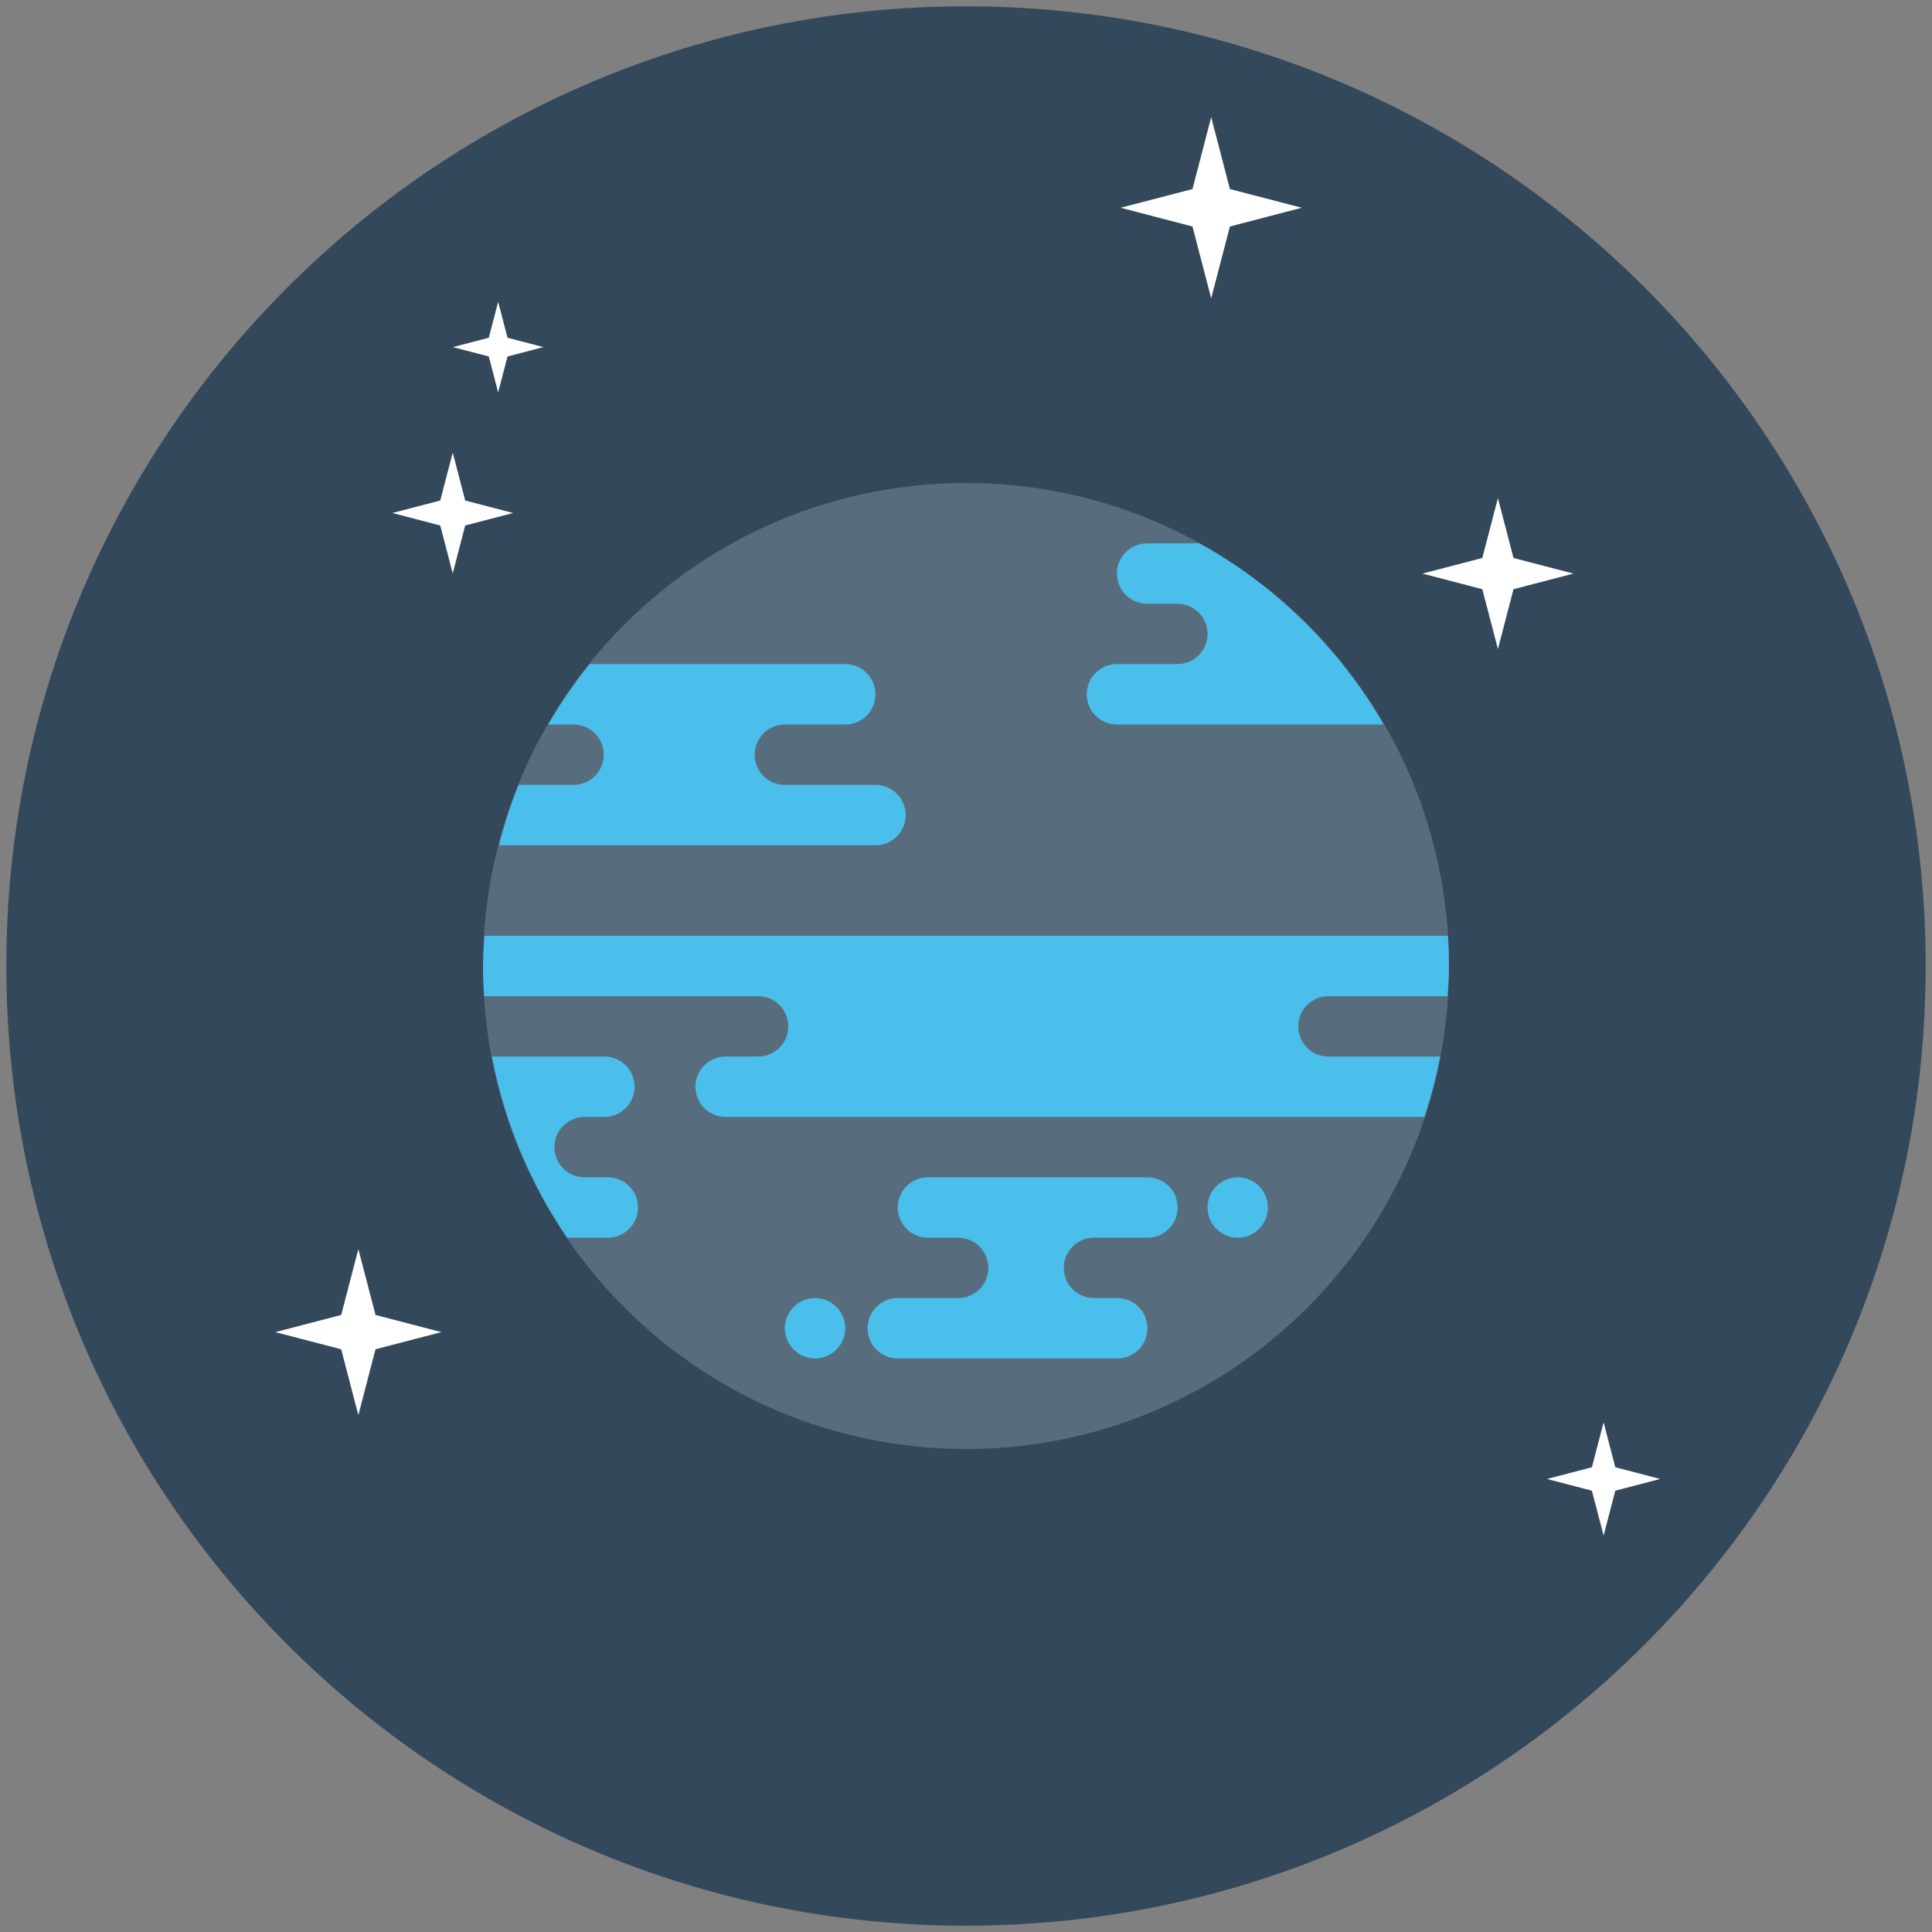 <svg width="110" height="110" viewBox="0 0 110 110" fill="none" xmlns="http://www.w3.org/2000/svg">
<rect x="0" y="0" width="110" height="110" fill="#808080" stroke="none"/>
<path d="M55 109.141C84.901 109.141 109.141 84.901 109.141 55C109.141 25.099 84.901 0.859 55 0.859C25.099 0.859 0.859 25.099 0.859 55C0.859 84.901 25.099 109.141 55 109.141Z" fill="#34485C" stroke="#34485C" stroke-linecap="round" stroke-linejoin="round"/>
<path d="M55 82.5C70.188 82.5 82.5 70.188 82.5 55C82.5 39.812 70.188 27.5 55 27.5C39.812 27.5 27.5 39.812 27.5 55C27.5 70.188 39.812 82.5 55 82.5Z" fill="#576D7E"/>
<path d="M65.313 30.938C64.361 30.938 63.594 31.704 63.594 32.656C63.594 33.608 64.361 34.375 65.313 34.375H67.032C67.984 34.375 68.751 35.142 68.751 36.094C68.751 37.046 67.984 37.812 67.032 37.812H63.594C62.642 37.812 61.876 38.579 61.876 39.531C61.876 40.483 62.642 41.25 63.594 41.25H78.778C76.285 36.925 72.662 33.36 68.297 30.938H65.313ZM33.566 37.812C32.696 38.897 31.91 40.046 31.213 41.25H32.657C33.609 41.25 34.376 42.017 34.376 42.969C34.376 43.921 33.609 44.688 32.657 44.688H29.528C29.081 45.808 28.707 46.956 28.41 48.125H49.844C50.797 48.125 51.563 47.358 51.563 46.406C51.563 45.454 50.797 44.688 49.844 44.688H44.688C43.736 44.688 42.969 43.921 42.969 42.969C42.969 42.017 43.736 41.25 44.688 41.25H48.126C49.078 41.25 49.844 40.483 49.844 39.531C49.844 38.579 49.078 37.812 48.126 37.812H33.566V37.812ZM27.588 53.281C27.541 53.853 27.512 54.426 27.5 55C27.504 55.573 27.525 56.147 27.564 56.719H30.938H43.164C44.116 56.719 44.883 57.485 44.883 58.438C44.883 59.39 44.116 60.156 43.164 60.156H41.314C40.362 60.156 39.596 60.923 39.596 61.875C39.596 62.827 40.362 63.594 41.314 63.594H81.101C81.474 62.468 81.775 61.32 82 60.156H75.636C74.683 60.156 73.917 59.39 73.917 58.438C73.917 57.485 74.683 56.719 75.636 56.719H82.413C82.46 56.147 82.489 55.574 82.501 55C82.497 54.427 82.476 53.853 82.437 53.281H27.588ZM28.007 60.156C28.717 63.851 30.177 67.361 32.298 70.469H34.607C35.559 70.469 36.326 69.702 36.326 68.75C36.326 67.798 35.559 67.031 34.607 67.031H33.285C32.332 67.031 31.566 66.265 31.566 65.312C31.566 64.36 32.332 63.594 33.285 63.594H34.409C35.361 63.594 36.128 62.827 36.128 61.875C36.128 60.923 35.361 60.156 34.409 60.156H28.007ZM52.835 67.031C51.883 67.031 51.117 67.798 51.117 68.75C51.117 69.702 51.883 70.469 52.835 70.469H54.554C55.506 70.469 56.273 71.235 56.273 72.188C56.273 73.14 55.506 73.906 54.554 73.906H51.117C50.164 73.906 49.398 74.673 49.398 75.625C49.398 76.577 50.164 77.344 51.117 77.344H63.611C64.563 77.344 65.33 76.577 65.33 75.625C65.33 74.673 64.563 73.906 63.611 73.906H62.288C61.336 73.906 60.57 73.14 60.57 72.188C60.57 71.235 61.336 70.469 62.288 70.469H65.33C66.282 70.469 67.049 69.702 67.049 68.75C67.049 67.798 66.282 67.031 65.33 67.031H52.835ZM70.469 67.031C70.013 67.031 69.576 67.212 69.254 67.535C68.932 67.857 68.751 68.294 68.751 68.75C68.751 69.206 68.932 69.643 69.254 69.965C69.576 70.288 70.013 70.469 70.469 70.469C70.925 70.469 71.362 70.288 71.685 69.965C72.007 69.643 72.188 69.206 72.188 68.75C72.188 68.294 72.007 67.857 71.685 67.535C71.362 67.212 70.925 67.031 70.469 67.031ZM46.407 73.906C45.951 73.906 45.514 74.087 45.191 74.41C44.869 74.732 44.688 75.169 44.688 75.625C44.688 76.081 44.869 76.518 45.191 76.84C45.514 77.163 45.951 77.344 46.407 77.344C46.863 77.344 47.3 77.163 47.622 76.84C47.944 76.518 48.126 76.081 48.126 75.625C48.126 75.169 47.944 74.732 47.622 74.41C47.3 74.087 46.863 73.906 46.407 73.906Z" fill="#4BBFEB"/>
<path d="M68.96 16.986L67.895 12.895L63.804 11.829L67.895 10.764L68.96 6.673L70.026 10.764L74.117 11.829L70.026 12.895L68.96 16.986Z" fill="white"/>
<path d="M25.777 32.646L25.066 29.919L22.339 29.208L25.066 28.498L25.777 25.771L26.487 28.498L29.214 29.208L26.487 29.919L25.777 32.646Z" fill="white"/>
<path d="M20.403 80.572L19.426 76.822L15.677 75.846L19.426 74.868L20.403 71.119L21.38 74.869L25.13 75.845L21.38 76.822L20.403 80.572Z" fill="white"/>
<path d="M85.285 36.955L84.397 33.546L80.988 32.658L84.397 31.77L85.285 28.361L86.173 31.77L89.582 32.658L86.173 33.546L85.285 36.955Z" fill="white"/>
<path d="M28.363 22.341L27.83 20.296L25.785 19.763L27.83 19.23L28.363 17.185L28.896 19.23L30.941 19.763L28.896 20.296L28.363 22.341Z" fill="white"/>
<path d="M91.303 87.429L90.636 84.873L88.08 84.207L90.636 83.54L91.302 80.984L91.969 83.54L94.525 84.206L91.969 84.872L91.303 87.429Z" fill="white"/>
</svg>
